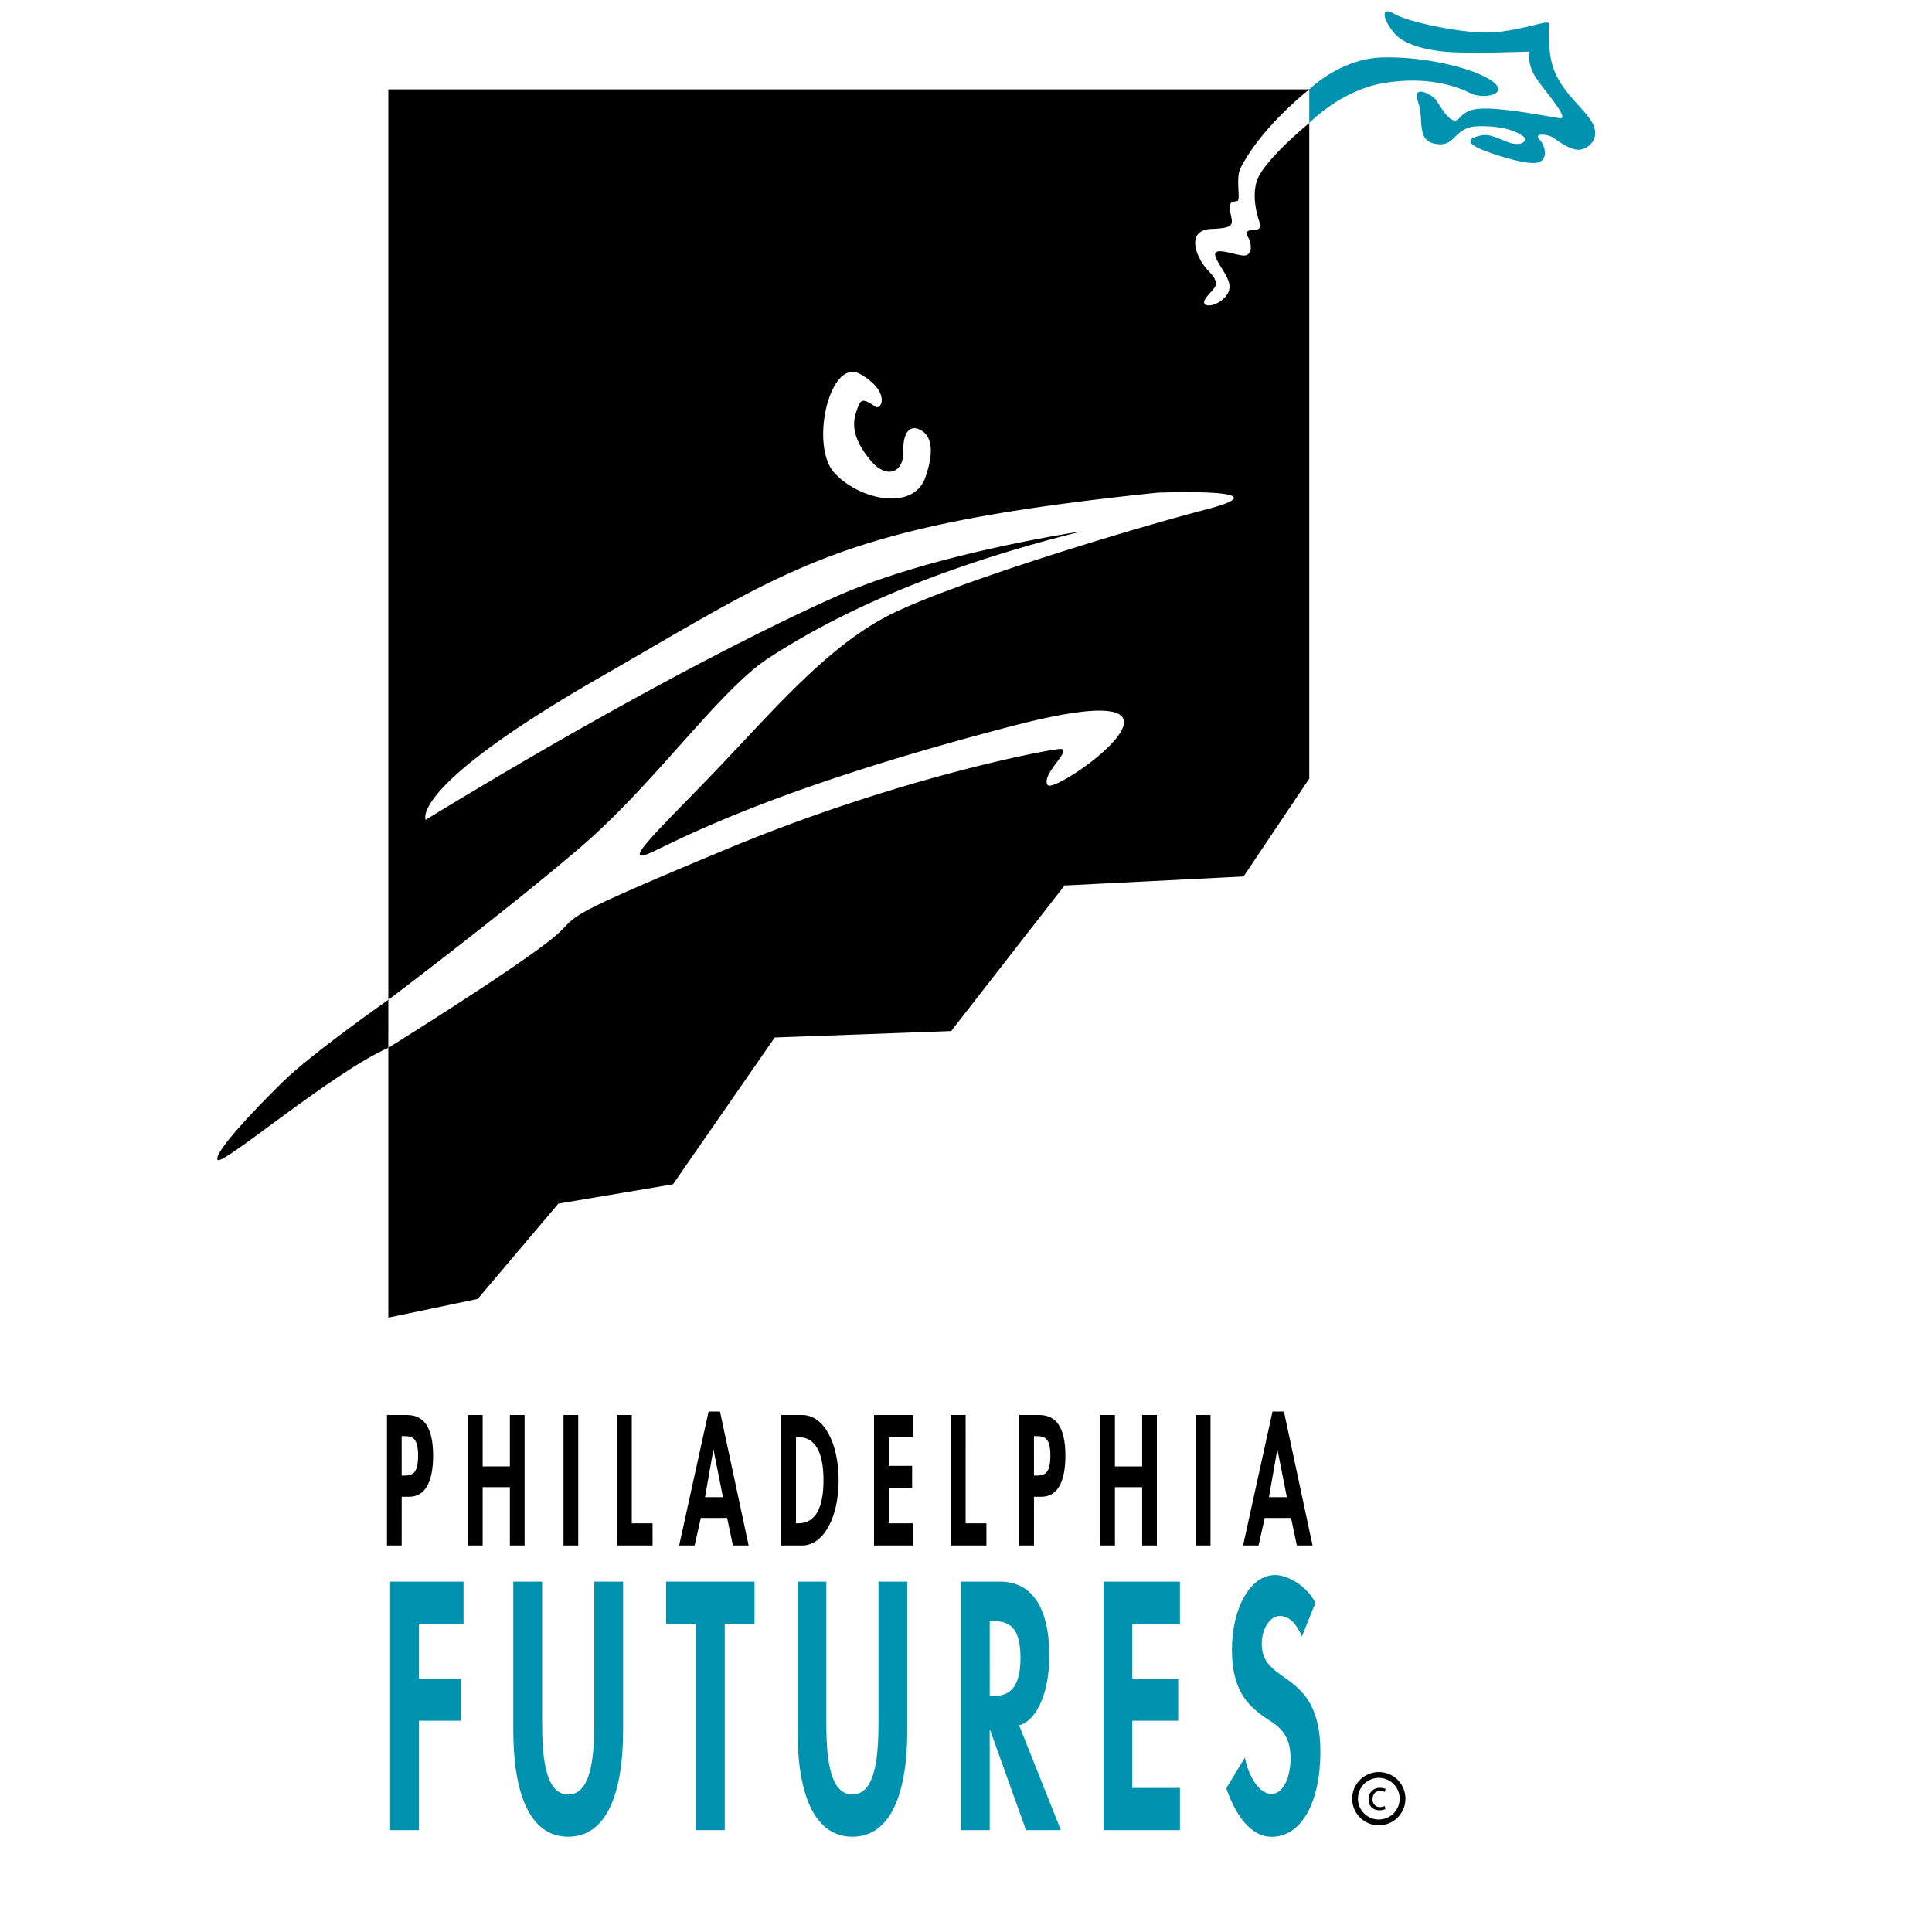 <svg xmlns="http://www.w3.org/2000/svg" viewBox="0 0 1000 1000"><defs><style>.cls-1{fill:#0092af;}.cls-2{fill:none;stroke:#000;stroke-miterlimit:10;stroke-width:3px;}</style></defs><title>pf-colored-v2</title><g id="PF_ORIG_NEW_" data-name="PF ORIG (NEW)"><path d="M207.91,799.92H200.3V732.41h10.36c8.19,0,13.52,5.64,13.52,21,0,14.33-4.51,21.31-12.48,21.31h-3.78Zm0-36.17h1.55c4.51,0,6.94-1.7,6.94-10.48s-2.9-9.94-7.15-9.94h-1.35Z"/><path d="M263.91,759V732.41h7.62v67.51h-7.62V769.75H249.82v30.17H242.2V732.41h7.62V759Z"/><path d="M299.29,799.92h-7.62V732.41h7.62Z"/><path d="M327,788.46h10.77v11.46H319.39V732.41H327Z"/><path d="M362.74,785.68l-3.21,14.24h-8l15.23-69.3h5.91l14.82,69.3h-8.13l-3-14.24Zm6.58-35.28h-.1l-4.3,24.53h9.27Z"/><path d="M404.34,732.41h10.88c11.29,0,18.86,14.59,18.86,33.85,0,19-7.77,33.67-18.91,33.67H404.34ZM412,788.46h1.24c9.38,0,13-9,13-22.29,0-14.68-4.35-22.3-13-22.3H412Z"/><path d="M460,743.87v14.86h12.12v11.46H460v18.27h12.59v11.46h-20.2V732.41h20.2v11.46Z"/><path d="M499.8,788.46h10.77v11.46H492.19V732.41h7.62Z"/><path d="M535.18,799.92h-7.61V732.41h10.36c8.18,0,13.52,5.64,13.52,21,0,14.33-4.51,21.31-12.48,21.31h-3.78Zm0-36.17h1.55c4.51,0,6.94-1.7,6.94-10.48s-2.9-9.94-7.15-9.94h-1.35Z"/><path d="M591.18,759V732.41h7.62v67.51h-7.62V769.75H577.09v30.17h-7.61V732.41h7.61V759Z"/><path d="M626.56,799.92h-7.61V732.41h7.61Z"/><path d="M654.63,785.68l-3.21,14.24h-8l15.23-69.3h5.91l14.82,69.3h-8.13l-3-14.24Zm6.58-35.28h-.1l-4.3,24.53h9.27Z"/><path d="M201,517.5S161.67,545,146.33,560s-36,37-33.67,40.33,59-45,88.33-58Z"/><path d="M650.5,93.75c-3.25,10.5,2,22.75,2,22.75a2.76,2.76,0,0,1-3.06,2.5c-2.94,0-5.44.5-3.44,3.75s2.5,10-2.75,9.5-17-5.5-13.75,1.5,10,13,5.25,19.25-14.25,6.75-10.75,1.5,9-6.5,1.75-14-12-21.5,1.25-22,10.75-2.75,9.75-9,2-4.75,3.75-5.5-1-11.5,1.5-16.75,11.83-21.5,35.67-41H201V517.5s61-46,99.5-79,72-81.5,97.5-98S471.5,297,560,275c0,0-77,11.33-127,33.67,0,0-77.33,33-212.67,115.67,0,0-9.33-16.67,90.67-74s122-78,288-95.33c0,0,68.67-2.67,25.33,8.67s-130,38-162.67,54-61.33,50-90.67,80.67-52.67,52-32,42,70-34.67,185.33-64.67,22,36,18,30.67,14-19.33,6-18.67-84.67,15.33-172.67,52-75.33,33.33-87.33,44S233,522.33,201,542.33V682l46.24-9.67L289,623l59.33-10L401,537l91.33-3.33L551,458.33l92.67-4.67,34-50.67V63.67S653.75,83.25,650.5,93.75ZM479,247c-6.17,17.83-34.33,11.83-47.17-2.33s-2.33-60,13.5-51,10.91,18.84,7.83,16.83c-7.17-4.67-7.67-4.17-10,2.83s-1.17,14.5,7.33,24.83,17.17,6.17,17-3.83,3-14,7.67-12.33S485.17,229.17,479,247Z"/><path class="cls-1" d="M677.67,63.67V46.25s15.71-15.75,37.46-16.5,48,5.5,57.25,12.25-4.5,9.63-11.25,6.25-21.62-9-44.37-5.37S677.67,63.67,677.67,63.67Z"/><path class="cls-1" d="M721.67,17.17c4,4.73,12.67,8.17,25.5,9.5s44.5,0,44.5,0S790,33.17,795.5,41s17.33,21,11.67,20.17-26.83-5.17-39.5-5-11.33,7.33-15.5,6-7.67-9.5-9.83-11.5S730.67,43.5,734,52.83s-1.33,20,9.33,21.67,8.67-8.83,21.83-9.17,20.33,3,23.17,5.17-.67,6-8.5,2.83-10-4.5-16-2.5-1.5,5,5.83,7.67,20.67,6.83,26.17,5.67,4.33-8.33,1-12,4.5-2.67,7-1,8.83,6.67,13.67,6.33S829.67,71,823,61.67,804.33,44.33,802.33,28s1-16.33-2-16.33-17.17,5-30.67,5.17-40.67-5.33-48-9.67S715.67,10,721.67,17.17Z"/><circle class="cls-2" cx="713.67" cy="931" r="12.29"/><path d="M717.11,936.34a7.46,7.46,0,0,1-3.2.64c-3.36,0-5.54-2.28-5.54-5.68a5.65,5.65,0,0,1,6-5.91,6.77,6.77,0,0,1,2.81.57l-.46,1.56a4.7,4.7,0,0,0-2.35-.53c-2.55,0-3.93,1.89-3.93,4.21a3.82,3.82,0,0,0,3.86,4.16,5.74,5.74,0,0,0,2.48-.55Z"/><path class="cls-1" d="M216.85,840.47v28.32h21.62v21.84H216.85v56.64H201.93V818.63h38v21.84Z"/><path class="cls-1" d="M265.68,818.63h14.92v72c0,15.87.81,38.22,13.5,38.22s13.5-22.35,13.5-38.22v-72h14.92v76.94c0,31.39-7.92,55.11-28.42,55.11S265.68,927,265.68,895.57Z"/><path class="cls-1" d="M375.12,947.27H360.2V840.47H344.77V818.63h45.78v21.84H375.12Z"/><path class="cls-1" d="M412.78,818.63h14.92v72c0,15.87.81,38.22,13.5,38.22s13.5-22.35,13.5-38.22v-72h14.92v76.94c0,31.39-7.92,55.11-28.42,55.11S412.78,927,412.78,895.57Z"/><path class="cls-1" d="M549.12,947.27H531.05L512.47,895.4h-.2v51.87H497.35V818.63h20.2c15.13,0,25.58,11.26,25.58,38.73,0,16.38-5.38,32.76-15.63,35.66Zm-36.85-69.44h1.93c8.22,0,14-4.09,14-19.79,0-15.87-6-18.94-13.91-18.94h-2Z"/><path class="cls-1" d="M586.08,840.47v28.32h23.75v21.84H586.08v34.8h24.67v21.84H571.15V818.63h39.59v21.84Z"/><path class="cls-1" d="M673.89,847c-2.84-6.48-6.5-10.58-11.47-10.58-4.77,0-9.34,6.14-9.34,14.5,0,21.67,30.35,12.63,30.35,55.79,0,25.76-9.54,44-25.18,44-10.56,0-18.27-10.24-23.55-25.08l9.64-15.87c2,9.9,7.41,18.77,13.81,18.77,6.09,0,9.85-8.7,9.85-18.6,0-13.31-7.31-17.06-13.3-21-9.85-6.82-17.05-15.18-17.05-35.15,0-21.33,9.44-38.56,22.33-38.56,6.8,0,16.24,5.63,20.91,14.33Z"/></g></svg>